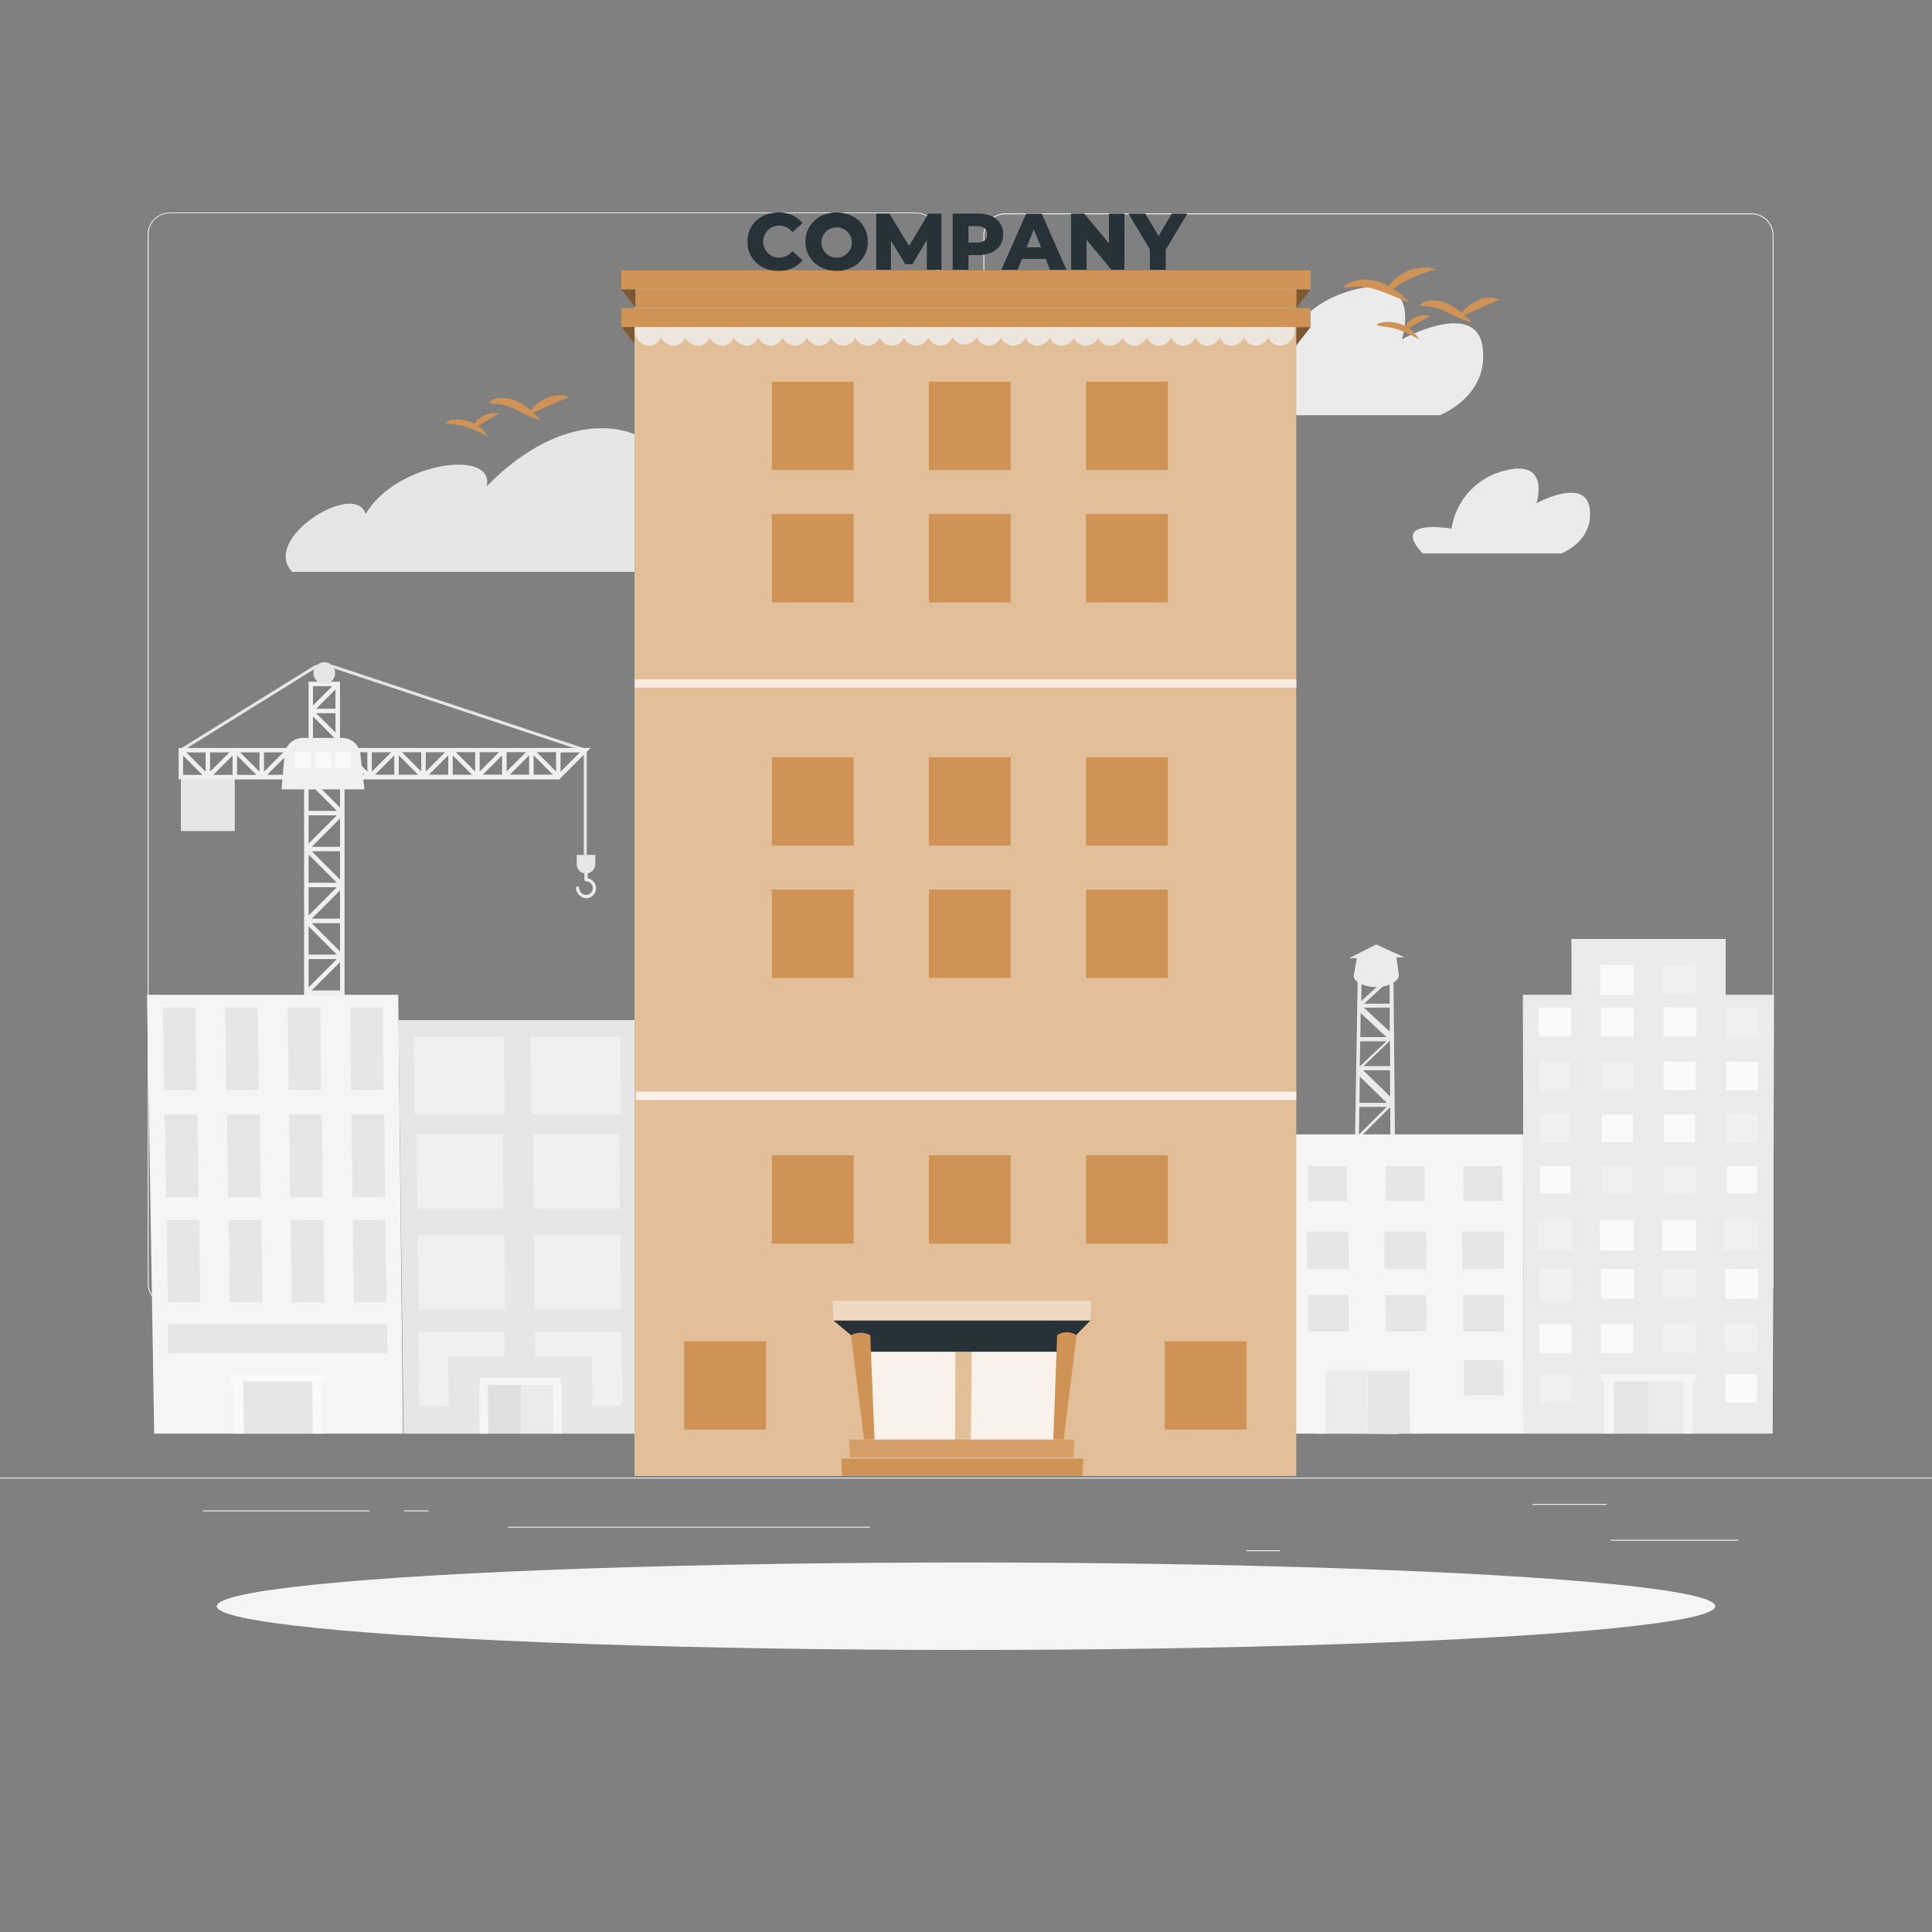 <svg xmlns="http://www.w3.org/2000/svg" viewBox="0 0 500 500"><rect x="0" y="0" width="500" height="500" fill="#808080" stroke="none"/><g id="freepik--background-complete--inject-3"><rect x="416.78" y="398.49" width="33.12" height="0.25" style="fill:#ebebeb"></rect><rect x="322.53" y="401.21" width="8.69" height="0.25" style="fill:#ebebeb"></rect><rect x="396.59" y="389.21" width="19.19" height="0.25" style="fill:#ebebeb"></rect><rect x="52.46" y="390.89" width="43.19" height="0.25" style="fill:#ebebeb"></rect><rect x="104.56" y="390.89" width="6.33" height="0.25" style="fill:#ebebeb"></rect><rect x="131.47" y="395.11" width="93.68" height="0.25" style="fill:#ebebeb"></rect><path d="M237,337.8H43.91a5.71,5.71,0,0,1-5.7-5.71V60.66A5.71,5.71,0,0,1,43.91,55H237a5.71,5.71,0,0,1,5.71,5.71V332.09A5.71,5.71,0,0,1,237,337.8ZM43.91,55.2a5.46,5.46,0,0,0-5.45,5.46V332.09a5.46,5.46,0,0,0,5.45,5.46H237a5.47,5.47,0,0,0,5.46-5.46V60.66A5.47,5.47,0,0,0,237,55.2Z" style="fill:#ebebeb"></path><path d="M453.31,338.06H260.21a5.72,5.72,0,0,1-5.71-5.71V60.92a5.72,5.72,0,0,1,5.71-5.71h193.1A5.71,5.71,0,0,1,459,60.92V332.35A5.71,5.71,0,0,1,453.31,338.06ZM260.21,55.46a5.47,5.47,0,0,0-5.46,5.46V332.35a5.47,5.47,0,0,0,5.46,5.46h193.1a5.47,5.47,0,0,0,5.46-5.46V60.92a5.47,5.47,0,0,0-5.46-5.46Z" style="fill:#ebebeb"></path><rect y="382.4" width="500" height="0.25" style="fill:#ebebeb"></rect><path d="M75.66,148h90.69c11.62,0,14.42-16.26,3.45-20.08l-.43-.14c12.14-10.12-14.49-31.44-43.42-1.92,2.26-9.84-23.46-6.28-31.32,7.15C91.83,124.19,67.31,139.51,75.66,148Z" style="fill:#e6e6e6"></path><path d="M318.23,107.45h54.38s12.75-4.8,11.1-17.52-20.9-2.12-20.9-2.12S368.64,70.06,350,75.1s-20.46,22.63-20.46,22.63S305.05,93.45,318.23,107.45Z" style="fill:#ebebeb"></path><path d="M368.19,143.23h35.9s8.42-3.17,7.33-11.57-13.8-1.4-13.8-1.4,3.85-11.71-8.46-8.39a18.21,18.21,0,0,0-13.5,14.94S359.49,134,368.19,143.23Z" style="fill:#ebebeb"></path><path d="M361.29,325.21l-.1-10.62V314l-.09-9.47v-.6l-.09-9v-.59l-.08-8.57v-.56l-.08-8.18v-.52l-.08-7.82v-.49l-.07-7.47v-.48l-.06-6.18a4.5,4.5,0,0,1-1,.47l0,5.22-6.62,0,5.34-4.89a10.75,10.75,0,0,1-1.67.2l-4.4,4,.08-4.72a3.68,3.68,0,0,1-1-.6l-.12,6.48v.48l-.12,7.47v.51l-.15,7.79V277l-.14,8.16v.56l-.15,8.57v.59l-.16,9v.61l-.17,9.46v.64l-.18,10.61L349.16,371l12.76.15Zm-1.33-2-7.69-8.31h7.64Zm-.12-9.3h-7.61l7.55-7.94Zm.08-11.67-7.32-7.5,7.28,0Zm-.09-8.53-7.24,0,7.2-7.21Zm-.05-9.93-7-6.81,6.94,0Zm0-7.87-6.92,0,6.86-6.58Zm-.12-15.15,0,6.23-6.67-6.2Zm-7.52,1.42,6.67,6.22-6.76,0Zm-.1,7.3,6.76,0L351.89,276Zm-.14,9.11,7,6.82-7.06,0Zm-.1,7.86,7.09,0-7.19,7.18Zm-.14,9.93,7.33,7.53h-7.43Zm-.07,8.54H359l-7.56,7.9Zm-.05,10.46,7.69,8.34h-7.81Z" style="fill:#ebebeb"></path><path d="M360.53,252.94l-.51,0-.37-.34-3,2.8a11.79,11.79,0,0,0,1.66-.2l1.25-1.14v.77a4.88,4.88,0,0,0,1-.47Zm-9.26.06,0,1.12a4.43,4.43,0,0,0,1,.6l0-1.72Z" style="fill:#ebebeb"></path><path d="M362,252.11a1.8,1.8,0,0,1-.53,1.52l-.36.34a4.83,4.83,0,0,1-.6.41,4.88,4.88,0,0,1-1,.47,6.74,6.74,0,0,1-1.25.37,11.79,11.79,0,0,1-1.66.2h-.75a9.13,9.13,0,0,1-3.57-.72,4.43,4.43,0,0,1-1-.6l-.09-.07-.33-.32a1.66,1.66,0,0,1-.48-1.47l.76-4.26-2,0,7-3.55,7.29,3.32-2.05,0Z" style="fill:#ebebeb"></path><polygon points="394.12 257.45 394.39 371.02 402.63 371.02 450.53 371.02 458.77 371.02 459.13 257.45 394.12 257.45" style="fill:#ebebeb"></polygon><polygon points="406.69 243 406.72 268.32 411.82 268.32 441.47 268.32 446.57 268.32 446.62 243 406.69 243" style="fill:#ebebeb"></polygon><polygon points="406.64 268.32 398.22 268.32 398.21 260.74 406.63 260.74 406.64 268.32" style="fill:#fafafa"></polygon><rect x="414.37" y="260.73" width="8.42" height="7.59" style="fill:#fafafa"></rect><rect x="430.53" y="260.73" width="8.42" height="7.59" style="fill:#fafafa"></rect><polygon points="455.1 268.32 446.68 268.32 446.7 260.74 455.12 260.74 455.1 268.32" style="fill:#f0f0f0"></polygon><polygon points="406.53 282.15 398.31 282.15 398.29 274.75 406.52 274.75 406.53 282.15" style="fill:#f0f0f0"></polygon><rect x="414.43" y="274.75" width="8.23" height="7.4" style="fill:#f0f0f0"></rect><rect x="430.57" y="274.75" width="8.23" height="7.4" style="fill:#fafafa"></rect><polygon points="454.92 282.15 446.69 282.15 446.71 274.75 454.94 274.75 454.92 282.15" style="fill:#fafafa"></polygon><polygon points="406.46 295.63 398.43 295.63 398.41 288.41 406.45 288.41 406.46 295.63" style="fill:#f0f0f0"></polygon><rect x="414.54" y="288.41" width="8.04" height="7.22" style="fill:#fafafa"></rect><rect x="430.65" y="288.41" width="8.04" height="7.22" style="fill:#fafafa"></rect><rect x="414.16" y="249.72" width="8.58" height="7.74" style="fill:#fafafa"></rect><rect x="430.33" y="249.72" width="8.59" height="7.74" style="fill:#f0f0f0"></rect><polygon points="454.79 295.63 446.76 295.63 446.77 288.41 454.81 288.41 454.79 295.63" style="fill:#f0f0f0"></polygon><polygon points="406.44 308.8 398.59 308.8 398.57 301.75 406.43 301.75 406.44 308.8" style="fill:#fafafa"></polygon><rect x="414.68" y="301.75" width="7.85" height="7.05" style="fill:#f0f0f0"></rect><polygon points="438.63 308.8 430.78 308.8 430.79 301.75 438.64 301.75 438.63 308.8" style="fill:#f0f0f0"></polygon><polygon points="454.72 308.8 446.87 308.8 446.89 301.75 454.74 301.75 454.72 308.8" style="fill:#fafafa"></polygon><polygon points="406.79 323.6 398.04 323.6 398.02 315.75 406.78 315.75 406.79 323.6" style="fill:#f0f0f0"></polygon><polygon points="422.85 323.6 414.11 323.6 414.1 315.75 422.86 315.75 422.85 323.6" style="fill:#fafafa"></polygon><polygon points="438.92 323.6 430.17 323.6 430.17 315.75 438.93 315.75 438.92 323.6" style="fill:#fafafa"></polygon><polygon points="454.98 323.6 446.23 323.6 446.25 315.75 455 315.75 454.98 323.6" style="fill:#f0f0f0"></polygon><polygon points="406.84 336.1 398.29 336.1 398.27 328.44 406.83 328.44 406.84 336.1" style="fill:#f0f0f0"></polygon><rect x="414.34" y="328.44" width="8.55" height="7.66" style="fill:#fafafa"></rect><rect x="430.41" y="328.44" width="8.55" height="7.66" style="fill:#f0f0f0"></rect><polygon points="455.01 336.1 446.46 336.1 446.48 328.44 455.04 328.44 455.01 336.1" style="fill:#fafafa"></polygon><polygon points="406.66 350.17 398.32 350.17 398.31 342.71 406.65 342.71 406.66 350.17" style="fill:#fafafa"></polygon><rect x="414.35" y="342.71" width="8.34" height="7.46" style="fill:#fafafa"></rect><rect x="430.38" y="342.71" width="8.34" height="7.46" style="fill:#f0f0f0"></rect><polygon points="454.74 350.17 446.41 350.17 446.42 342.71 454.76 342.71 454.74 350.17" style="fill:#f0f0f0"></polygon><polygon points="406.66 362.96 398.52 362.96 398.51 355.69 406.65 355.69 406.66 362.96" style="fill:#f0f0f0"></polygon><polygon points="454.71 362.96 446.58 362.96 446.59 355.69 454.73 355.69 454.71 362.96" style="fill:#fafafa"></polygon><polygon points="438.76 355.69 414.46 355.69 414.51 357.52 415.18 357.52 415.19 371.02 417.62 371.02 417.61 357.52 435.65 357.52 435.63 371.02 438.06 371.02 438.08 357.52 438.81 357.52 438.76 355.69" style="fill:#f5f5f5"></polygon><polygon points="426.73 371.02 417.73 371.02 417.73 357.52 426.74 357.52 426.73 371.02" style="fill:#e6e6e6"></polygon><polygon points="435.52 371.02 426.51 371.02 426.52 357.52 435.54 357.52 435.52 371.02" style="fill:#ebebeb"></polygon><polygon points="394.21 293.58 394.39 371.02 384.06 371.02 324 371.02 313.66 371.02 312.92 293.58 394.21 293.58" style="fill:#f5f5f5"></polygon><polygon points="378.76 310.79 388.84 310.79 388.81 301.75 378.73 301.75 378.76 310.79" style="fill:#e6e6e6"></polygon><polygon points="358.65 310.79 368.73 310.79 368.69 301.75 358.6 301.75 358.65 310.79" style="fill:#e6e6e6"></polygon><polygon points="338.54 310.79 348.62 310.79 348.56 301.75 338.48 301.75 338.54 310.79" style="fill:#e6e6e6"></polygon><polygon points="318.43 310.79 328.51 310.79 328.43 301.75 318.35 301.75 318.43 310.79" style="fill:#e6e6e6"></polygon><polygon points="378.38 328.44 389.24 328.44 389.21 318.71 378.34 318.71 378.38 328.44" style="fill:#e6e6e6"></polygon><polygon points="358.31 328.44 369.17 328.44 369.12 318.71 358.25 318.71 358.31 328.44" style="fill:#e6e6e6"></polygon><polygon points="338.23 328.44 349.09 328.44 349.03 318.71 338.16 318.71 338.23 328.44" style="fill:#e6e6e6"></polygon><polygon points="318.16 328.44 329.02 328.44 328.94 318.71 318.07 318.71 318.16 328.44" style="fill:#e6e6e6"></polygon><polygon points="378.66 344.58 389.2 344.58 389.18 335.15 378.63 335.15 378.66 344.58" style="fill:#e6e6e6"></polygon><polygon points="358.61 344.58 369.15 344.58 369.11 335.15 358.56 335.15 358.61 344.58" style="fill:#e6e6e6"></polygon><polygon points="338.56 344.58 349.1 344.58 349.04 335.15 338.49 335.15 338.56 344.58" style="fill:#e6e6e6"></polygon><polygon points="318.5 344.58 329.04 344.58 328.97 335.15 318.42 335.15 318.5 344.58" style="fill:#e6e6e6"></polygon><polygon points="378.89 361.15 389.11 361.15 389.09 352.01 378.85 352.01 378.89 361.15" style="fill:#e6e6e6"></polygon><polygon points="318.81 361.15 329.04 361.15 328.96 352.01 318.73 352.01 318.81 361.15" style="fill:#e6e6e6"></polygon><polygon points="338.08 352.01 369.71 352.01 369.72 354.77 367.7 354.77 367.78 371.02 364.85 371.02 364.77 354.77 343.07 354.77 343.18 371.02 340.26 371.02 340.14 354.77 338.11 354.77 338.08 352.01" style="fill:#f5f5f5"></polygon><polygon points="354.09 371.02 364.92 371.02 364.84 354.77 353.99 354.77 354.09 371.02" style="fill:#e6e6e6"></polygon><polygon points="343.11 371.02 353.94 371.02 353.85 354.77 343 354.77 343.11 371.02" style="fill:#ebebeb"></polygon><path d="M152.1,227.29v-3.64a.44.44,0,0,0-.87,0v4a.46.46,0,0,0,.43.44,1.75,1.75,0,1,1-1.75,1.74c0-.55-.92-.55-.87,0,.22,2.17,2.75,3.6,4.47,1.86A2.62,2.62,0,0,0,152.1,227.29Z" style="fill:#ebebeb"></path><path d="M88,201.12V209l-8.31-8.31-.41.41H78.7v75H89.16v-75Zm-8.14,57.22,7.32,7.32H79.86Zm0-18.61,7.32,7.32H79.86Zm0-18.6,7.32,7.32H79.86Zm0-18.61,7.32,7.33H79.86ZM87.18,211l-7.32,7.33V211Zm.82.82v7.33H80.68Zm-.82,17.79-7.32,7.32v-7.32Zm.82.82v7.32H80.68Zm-.82,17.78-7.32,7.33v-7.33ZM88,249v7.33H80.68Zm-.82,17.79-7.32,7.32v-7.32ZM80.68,275,88,267.64V275ZM88,264.84l-7.32-7.32H88Zm0-18.61-7.32-7.32H88Zm0-18.6-7.32-7.32H88Z" style="fill:#f0f0f0"></path><path d="M79.86,176.42V191H81v-5.57l6,6,.41-.41H88V176.42ZM86,177.58l-5,5v-5Zm.82,12-5-5h5Zm-5-6.15,5-5v5Z" style="fill:#f0f0f0"></path><rect x="46.81" y="201.12" width="13.95" height="13.95" style="fill:#e6e6e6"></rect><polygon points="151.85 221.25 151.07 221.25 151.07 194.43 86.1 172.88 81.81 172.88 47.02 194.47 46.61 193.82 81.58 172.11 86.23 172.11 86.29 172.13 151.85 193.87 151.85 221.25" style="fill:#e6e6e6"></polygon><path d="M143.9,201.73h.8l8.16-8.16H46.23v8.13H143.9Zm1.16-7h5l-5,5Zm-97.67,5.81v-5l5,5Zm5.82-.82-5-5h5Zm1.16-5h5l-5,5Zm5.82,5.81h-5l5-5Zm1.16,0v-5l5,5Zm5.81-.82-5-5h5Zm1.16-5h5l-5,5Zm5.82,5.81h-5l5-5Zm1.16,0v-5l5,5Zm5.82-.82-5-5h5Zm1.16-5h5l-5,5Zm5.81,5.81h-5l5-5Zm1.16,0v-5l5,5Zm5.82-.82-5-5h5Zm1.16-5h5l-5,5Zm5.81,5.81h-5l5-5Zm1.16,0v-5l5,5Zm5.82-.82-5-5h5Zm1.16-5h5l-5,5Zm5.82,5.81h-5l5-5Zm1.16,0v-5l5,5Zm5.81-.82-5-5h5Zm1.16-5h5l-5,5Zm5.82,5.81h-5l5-5Zm1.16-5.81h5l-5,5Zm5.82,5.81h-5l5-5Zm1.16,0v-5l5,5Zm.82-5.81h5v5Z" style="fill:#f0f0f0"></path><path d="M94.32,204.29H72.86l.79-9a4.71,4.71,0,0,1,4.7-4.31H88.57a4.73,4.73,0,0,1,4.69,4.18Z" style="fill:#f0f0f0"></path><rect x="76.32" y="194.7" width="4.12" height="4.12" style="fill:#fafafa"></rect><rect x="81.53" y="194.7" width="4.12" height="4.12" style="fill:#fafafa"></rect><rect x="86.74" y="194.7" width="4.12" height="4.12" style="fill:#fafafa"></rect><path d="M86.74,174.19a2.81,2.81,0,1,1-2.81-2.81A2.81,2.81,0,0,1,86.74,174.19Z" style="fill:#e6e6e6"></path><path d="M151.66,226.05h0a2.4,2.4,0,0,1-2.4-2.4v-2.4h4.8v2.4A2.4,2.4,0,0,1,151.66,226.05Z" style="fill:#e6e6e6"></path><polygon points="38.04 257.45 39.9 371.02 48.15 371.02 96.05 371.02 104.29 371.02 103.06 257.45 38.04 257.45" style="fill:#f5f5f5"></polygon><polygon points="42.1 260.74 42.33 274.56 42.39 278.35 42.45 282.15 50.88 282.15 50.82 278.35 50.77 274.56 50.55 260.74 42.1 260.74" style="fill:#e6e6e6"></polygon><polygon points="58.26 260.74 58.47 274.56 58.52 278.35 58.58 282.15 67.01 282.15 66.96 278.35 66.91 274.56 66.72 260.74 58.26 260.74" style="fill:#e6e6e6"></polygon><polygon points="74.42 260.74 74.61 274.56 74.66 278.35 74.71 282.15 83.14 282.15 83.1 278.35 83.05 274.56 82.88 260.74 74.42 260.74" style="fill:#e6e6e6"></polygon><polygon points="90.59 260.74 90.75 274.56 90.82 280.42 90.84 282.15 99.28 282.15 99.26 280.42 99.19 274.56 99.04 260.74 90.59 260.74" style="fill:#e6e6e6"></polygon><polygon points="42.61 288.41 42.84 302.22 42.9 306.01 42.96 309.8 51.4 309.8 51.35 306.01 51.29 302.22 51.08 288.41 42.61 288.41" style="fill:#e6e6e6"></polygon><polygon points="58.73 288.41 58.93 302.22 59.01 307.56 59.04 309.8 67.49 309.8 67.46 307.56 67.39 302.22 67.19 288.41 58.73 288.41" style="fill:#e6e6e6"></polygon><polygon points="74.84 288.41 75.03 302.22 75.08 306.01 75.13 309.8 83.58 309.8 83.53 306.01 83.48 302.22 83.31 288.41 74.84 288.41" style="fill:#e6e6e6"></polygon><polygon points="90.96 288.41 91.13 302.22 91.17 306.01 91.22 309.8 99.66 309.8 99.62 306.01 99.58 302.22 99.43 288.41 90.96 288.41" style="fill:#e6e6e6"></polygon><polygon points="43.09 315.75 43.31 329.5 43.38 333.28 43.44 337.05 51.87 337.05 51.81 333.28 51.75 329.5 51.55 315.75 43.09 315.75" style="fill:#e6e6e6"></polygon><polygon points="59.17 315.75 59.37 329.5 59.42 333.28 59.48 337.05 67.91 337.05 67.86 333.28 67.81 329.5 67.62 315.75 59.17 315.75" style="fill:#e6e6e6"></polygon><polygon points="75.24 315.75 75.42 329.5 75.47 333.28 75.52 337.05 83.96 337.05 83.91 333.28 83.86 329.5 83.69 315.75 75.24 315.75" style="fill:#e6e6e6"></polygon><polygon points="91.32 315.75 91.48 329.5 91.54 334.72 91.57 337.05 100 337.05 99.98 334.72 99.92 329.5 99.77 315.75 91.32 315.75" style="fill:#e6e6e6"></polygon><polygon points="96 342.71 91.83 342.71 84.02 342.71 75.67 342.71 67.86 342.71 59.52 342.71 43.36 342.71 43.48 350.17 59.63 350.17 67.96 350.17 75.77 350.17 84.11 350.17 91.92 350.17 96.09 350.17 100.26 350.17 100.18 342.71 96 342.71" style="fill:#e6e6e6"></polygon><polygon points="84.01 355.69 59.71 355.69 59.69 357.52 60.42 357.52 60.62 371.02 63.05 371.02 62.85 357.52 80.89 357.52 81.06 371.02 83.48 371.02 83.32 357.52 83.99 357.52 84.01 355.69" style="fill:#fafafa"></polygon><polygon points="72.16 371.02 63.16 371.02 62.96 357.52 71.98 357.52 72.16 371.02" style="fill:#e6e6e6"></polygon><polygon points="80.94 371.02 71.94 371.02 71.76 357.52 80.77 357.52 80.94 371.02" style="fill:#e6e6e6"></polygon><polygon points="164.38 264 165.11 371.02 157.34 371.02 112.21 371.02 104.44 371.02 103.11 264 164.38 264" style="fill:#e6e6e6"></polygon><polygon points="142.74 344.58 146.05 344.58 160.9 344.58 160.92 348.01 160.94 351.44 161.04 363.86 153.35 363.86 153.25 351.09 145.75 351.09 142.79 351.09 138.47 351.09 138.41 344.58 142.74 344.58" style="fill:#f0f0f0"></polygon><polygon points="113.44 344.58 116.4 344.58 130.5 344.58 130.57 351.09 115.98 351.09 116.13 363.86 108.44 363.86 108.3 351.44 108.24 346.48 108.21 344.58 113.44 344.58" style="fill:#f0f0f0"></polygon><polygon points="124.18 356.6 145.09 356.6 145.11 358.43 145.34 358.43 145.44 371.02 143.18 371.02 143.07 358.43 126.25 358.43 126.38 371.02 124.12 371.02 123.98 358.43 124.2 358.43 124.18 356.6" style="fill:#f5f5f5"></polygon><polygon points="134.69 371.02 143.09 371.02 142.98 358.43 134.57 358.43 134.69 371.02" style="fill:#ebebeb"></polygon><polygon points="126.47 371.02 134.87 371.02 134.75 358.43 126.34 358.43 126.47 371.02" style="fill:#e0e0e0"></polygon><polygon points="137.31 268.32 160.62 268.32 160.76 288.41 137.5 288.41 137.31 268.32" style="fill:#f0f0f0"></polygon><polygon points="107.09 268.32 130.4 268.32 130.59 288.41 107.33 288.41 107.09 268.32" style="fill:#f0f0f0"></polygon><polygon points="137.96 293.58 160.27 293.58 160.42 312.78 138.13 312.78 137.96 293.58" style="fill:#f0f0f0"></polygon><polygon points="107.79 293.58 130.1 293.58 130.3 312.78 108.01 312.78 107.79 293.58" style="fill:#f0f0f0"></polygon><polygon points="138.19 319.69 160.63 319.69 160.77 338.94 138.36 338.94 138.19 319.69" style="fill:#f0f0f0"></polygon><polygon points="108.11 319.69 130.55 319.69 130.74 338.94 108.33 338.94 108.11 319.69" style="fill:#f0f0f0"></polygon></g><g id="freepik--Shadow--inject-3"><ellipse id="freepik--path--inject-3" cx="250" cy="415.69" rx="193.89" ry="11.32" style="fill:#f5f5f5"></ellipse></g><g id="freepik--Company--inject-3"><polygon points="160.83 84.62 164.56 89.44 335.42 89.44 339.18 84.62 160.83 84.62" style="fill:#CF9455"></polygon><g style="opacity:0.4"><polygon points="160.83 84.62 164.56 89.44 335.42 89.44 339.18 84.62 160.83 84.62"></polygon></g><rect x="164.21" y="78.41" width="171.25" height="303.58" style="fill:#CF9455"></rect><g style="opacity:0.4"><rect x="164.21" y="78.41" width="171.25" height="303.58" style="fill:#fff"></rect></g><g style="opacity:0.8"><path d="M171.15,85.88a3.11,3.11,0,0,1-3.06,3.57,4,4,0,0,1-3.82-3.57,3.12,3.12,0,0,1,3.07-3.6A4,4,0,0,1,171.15,85.88Z" style="fill:#f0f0f0"></path><path d="M177.46,85.88a3.14,3.14,0,0,1-3.1,3.57,4,4,0,0,1-3.78-3.57,3.14,3.14,0,0,1,3.09-3.6A4,4,0,0,1,177.46,85.88Z" style="fill:#f0f0f0"></path><path d="M183.76,85.88a3.16,3.16,0,0,1-3.12,3.57,3.92,3.92,0,0,1-3.76-3.57,3.17,3.17,0,0,1,3.12-3.6A3.92,3.92,0,0,1,183.76,85.88Z" style="fill:#f0f0f0"></path><path d="M190.06,85.88a3.2,3.2,0,0,1-3.15,3.57,3.89,3.89,0,0,1-3.73-3.57,3.21,3.21,0,0,1,3.16-3.6A3.88,3.88,0,0,1,190.06,85.88Z" style="fill:#f0f0f0"></path><path d="M196.37,85.88a3.23,3.23,0,0,1-3.18,3.57,3.85,3.85,0,0,1-3.7-3.57,3.23,3.23,0,0,1,3.18-3.6A3.84,3.84,0,0,1,196.37,85.88Z" style="fill:#f0f0f0"></path><path d="M202.67,85.88a3.26,3.26,0,0,1-3.21,3.57,3.81,3.81,0,0,1-3.67-3.57,3.26,3.26,0,0,1,3.21-3.6A3.8,3.8,0,0,1,202.67,85.88Z" style="fill:#f0f0f0"></path><path d="M209,85.88a3.29,3.29,0,0,1-3.24,3.57,3.77,3.77,0,0,1-3.64-3.57,3.28,3.28,0,0,1,3.23-3.6A3.78,3.78,0,0,1,209,85.88Z" style="fill:#f0f0f0"></path><path d="M215.28,85.88A3.32,3.32,0,0,1,212,89.45a3.73,3.73,0,0,1-3.61-3.57,3.32,3.32,0,0,1,3.26-3.6A3.74,3.74,0,0,1,215.28,85.88Z" style="fill:#f0f0f0"></path><path d="M221.58,85.88a3.35,3.35,0,0,1-3.29,3.57,3.7,3.7,0,0,1-3.59-3.57,3.35,3.35,0,0,1,3.3-3.6A3.69,3.69,0,0,1,221.58,85.88Z" style="fill:#f0f0f0"></path><path d="M227.89,85.88a3.39,3.39,0,0,1-3.33,3.57A3.65,3.65,0,0,1,221,85.88a3.38,3.38,0,0,1,3.32-3.6A3.66,3.66,0,0,1,227.89,85.88Z" style="fill:#f0f0f0"></path><path d="M234.19,85.88a3.42,3.42,0,0,1-3.35,3.57,3.63,3.63,0,0,1-3.53-3.57,3.41,3.41,0,0,1,3.35-3.6A3.62,3.62,0,0,1,234.19,85.88Z" style="fill:#f0f0f0"></path><path d="M240.49,85.88a3.45,3.45,0,0,1-3.38,3.57,3.6,3.6,0,0,1-3.5-3.57,3.45,3.45,0,0,1,3.38-3.6A3.58,3.58,0,0,1,240.49,85.88Z" style="fill:#f0f0f0"></path><path d="M246.8,85.88a3.48,3.48,0,0,1-3.41,3.57,3.55,3.55,0,0,1-3.47-3.57,3.48,3.48,0,0,1,3.41-3.6A3.56,3.56,0,0,1,246.8,85.88Z" style="fill:#f0f0f0"></path><path d="M253.1,85.88a3.44,3.44,0,1,1-3.44-3.6A3.51,3.51,0,0,1,253.1,85.88Z" style="fill:#f0f0f0"></path><path d="M259.4,85.88a3.54,3.54,0,0,1-3.46,3.57,3.48,3.48,0,0,1-3.41-3.57,3.54,3.54,0,0,1,3.46-3.6A3.48,3.48,0,0,1,259.4,85.88Z" style="fill:#f0f0f0"></path><path d="M265.71,85.88a3.58,3.58,0,0,1-3.5,3.57,3.45,3.45,0,0,1-3.38-3.57,3.58,3.58,0,0,1,3.49-3.6A3.46,3.46,0,0,1,265.71,85.88Z" style="fill:#f0f0f0"></path><path d="M272,85.88a3.62,3.62,0,0,1-3.52,3.57,3.43,3.43,0,0,1-3.36-3.57,3.62,3.62,0,0,1,3.53-3.6A3.42,3.42,0,0,1,272,85.88Z" style="fill:#f0f0f0"></path><path d="M278.32,85.88a3.66,3.66,0,0,1-3.56,3.57,3.38,3.38,0,0,1-3.32-3.57,3.65,3.65,0,0,1,3.55-3.6A3.39,3.39,0,0,1,278.32,85.88Z" style="fill:#f0f0f0"></path><path d="M284.62,85.88A3.7,3.7,0,0,1,281,89.45a3.36,3.36,0,0,1-3.3-3.57,3.69,3.69,0,0,1,3.58-3.6A3.35,3.35,0,0,1,284.62,85.88Z" style="fill:#f0f0f0"></path><path d="M290.92,85.88a3.72,3.72,0,0,1-3.6,3.57A3.33,3.33,0,0,1,284,85.88a3.73,3.73,0,0,1,3.61-3.6A3.32,3.32,0,0,1,290.92,85.88Z" style="fill:#f0f0f0"></path><path d="M297.23,85.88a3.77,3.77,0,0,1-3.64,3.57,3.29,3.29,0,0,1-3.24-3.57,3.76,3.76,0,0,1,3.64-3.6A3.3,3.3,0,0,1,297.23,85.88Z" style="fill:#f0f0f0"></path><path d="M303.53,85.88a3.8,3.8,0,0,1-3.66,3.57,3.27,3.27,0,0,1-3.22-3.57,3.8,3.8,0,0,1,3.67-3.6A3.26,3.26,0,0,1,303.53,85.88Z" style="fill:#f0f0f0"></path><path d="M309.83,85.88a3.83,3.83,0,0,1-3.69,3.57A3.24,3.24,0,0,1,303,85.88a3.84,3.84,0,0,1,3.7-3.6A3.23,3.23,0,0,1,309.83,85.88Z" style="fill:#f0f0f0"></path><path d="M316.14,85.88a3.88,3.88,0,0,1-3.72,3.57,3.2,3.2,0,0,1-3.16-3.57,3.87,3.87,0,0,1,3.72-3.6A3.21,3.21,0,0,1,316.14,85.88Z" style="fill:#f0f0f0"></path><path d="M322.44,85.88a3.92,3.92,0,0,1-3.75,3.57,3.18,3.18,0,0,1-3.13-3.57,3.92,3.92,0,0,1,3.75-3.6A3.18,3.18,0,0,1,322.44,85.88Z" style="fill:#f0f0f0"></path><path d="M328.75,85.88A4,4,0,0,1,325,89.45a3.14,3.14,0,0,1-3.1-3.57,4,4,0,0,1,3.78-3.6A3.15,3.15,0,0,1,328.75,85.88Z" style="fill:#f0f0f0"></path><path d="M335.05,85.88a4,4,0,0,1-3.81,3.57,3.12,3.12,0,0,1-3.07-3.57,4,4,0,0,1,3.81-3.6A3.12,3.12,0,0,1,335.05,85.88Z" style="fill:#f0f0f0"></path></g><polygon points="160.82 79.74 339.19 79.74 339.18 84.62 160.83 84.62 160.82 79.74" style="fill:#CF9455"></polygon><polygon points="160.81 74.86 164.53 79.74 335.44 79.74 339.2 74.86 160.81 74.86" style="fill:#CF9455"></polygon><g style="opacity:0.4"><polygon points="160.81 74.86 164.53 79.74 335.44 79.74 339.2 74.86 160.81 74.86"></polygon></g><polygon points="160.79 69.96 339.21 69.96 339.2 74.86 160.81 74.86 160.79 69.96" style="fill:#CF9455"></polygon><g style="opacity:0.8"><polygon points="164.52 74.86 335.45 74.86 335.44 79.74 164.53 79.74 164.52 74.86" style="fill:#fff"></polygon></g><g style="opacity:0.7"><rect x="164.26" y="175.81" width="171.24" height="2.15" style="fill:#fff"></rect></g><g style="opacity:0.8"><rect x="164.61" y="282.52" width="170.88" height="2.14" style="fill:#fff"></rect></g><rect x="199.75" y="98.79" width="21.17" height="22.87" style="fill:#CF9455"></rect><rect x="240.41" y="98.79" width="21.17" height="22.87" style="fill:#CF9455"></rect><rect x="281.07" y="98.79" width="21.17" height="22.87" style="fill:#CF9455"></rect><rect x="199.75" y="133.03" width="21.17" height="22.87" style="fill:#CF9455"></rect><rect x="240.41" y="133.03" width="21.17" height="22.87" style="fill:#CF9455"></rect><rect x="281.07" y="133.03" width="21.17" height="22.87" style="fill:#CF9455"></rect><rect x="199.75" y="298.99" width="21.17" height="22.87" style="fill:#CF9455"></rect><rect x="240.41" y="298.99" width="21.17" height="22.87" style="fill:#CF9455"></rect><rect x="281.07" y="298.99" width="21.17" height="22.87" style="fill:#CF9455"></rect><rect x="177.07" y="347.14" width="21.17" height="22.87" style="fill:#CF9455"></rect><rect x="301.45" y="347.14" width="21.17" height="22.87" style="fill:#CF9455"></rect><rect x="199.75" y="195.98" width="21.17" height="22.87" style="fill:#CF9455"></rect><rect x="240.41" y="195.98" width="21.17" height="22.87" style="fill:#CF9455"></rect><rect x="281.07" y="195.98" width="21.17" height="22.87" style="fill:#CF9455"></rect><rect x="199.75" y="230.22" width="21.17" height="22.87" style="fill:#CF9455"></rect><rect x="240.41" y="230.22" width="21.17" height="22.87" style="fill:#CF9455"></rect><rect x="281.07" y="230.22" width="21.17" height="22.87" style="fill:#CF9455"></rect><g style="opacity:0.8;isolation:isolate"><polygon points="225.35 349.82 247.26 349.82 247.17 372.57 225.2 372.57 225.35 349.82" style="fill:#fff"></polygon></g><g style="opacity:0.8;isolation:isolate"><polygon points="251.49 349.82 274.3 349.82 273.22 372.57 251.25 372.57 251.49 349.82" style="fill:#fff"></polygon></g><polygon points="277.79 377.15 219.98 377.15 219.75 372.57 278.01 372.57 277.79 377.15" style="fill:#CF9455"></polygon><g style="opacity:0.1"><polygon points="277.79 377.15 219.98 377.15 219.75 372.57 278.01 372.57 277.79 377.15" style="fill:#fff"></polygon></g><polygon points="280.12 381.99 217.94 381.99 217.69 377.48 280.35 377.48 280.12 381.99" style="fill:#CF9455"></polygon><g style="opacity:0.4"><polygon points="282.18 341.76 215.72 341.76 215.43 336.61 282.44 336.61 282.18 341.76" style="fill:#fff"></polygon></g><polygon points="215.72 341.76 225.35 349.82 274.3 349.82 282.18 341.76 215.72 341.76" style="fill:#263238"></polygon><path d="M220.22,345.53l3.4,27h2.7l-1.09-27h0a5.47,5.47,0,0,0-5,0Z" style="fill:#CF9455"></path><path d="M278.62,345.53l-3.33,27h-2.7l1-27h0a4.56,4.56,0,0,1,5,0Z" style="fill:#CF9455"></path><path d="M193.44,62.54c0-4.42,3.39-7.55,8-7.55a7.67,7.67,0,0,1,6.25,2.74l-2.61,2.36a4.34,4.34,0,0,0-3.43-1.7,4.15,4.15,0,0,0,0,8.3,4.31,4.31,0,0,0,3.43-1.7l2.61,2.37a7.7,7.7,0,0,1-6.25,2.74C196.83,70.1,193.44,67,193.44,62.54Z" style="fill:#263238"></path><path d="M208.44,62.54c0-4.35,3.43-7.55,8.08-7.55s8.07,3.2,8.07,7.55-3.42,7.56-8.07,7.56S208.44,66.9,208.44,62.54Zm12,0a3.93,3.93,0,1,0-3.92,4.15A3.89,3.89,0,0,0,220.44,62.54Z" style="fill:#263238"></path><path d="M239.86,69.81l0-7.7-3.74,6.27h-1.82l-3.72-6.06v7.49h-3.8V55.28h3.39l5.1,8.38,5-8.38h3.38l0,14.53Z" style="fill:#263238"></path><path d="M259.63,60.66c0,3.29-2.49,5.35-6.45,5.35h-2.54v3.8h-4.1V55.28h6.64C257.14,55.28,259.63,57.33,259.63,60.66Zm-4.15,0c0-1.35-.85-2.14-2.55-2.14h-2.29v4.25h2.29C254.63,62.77,255.48,62,255.48,60.66Z" style="fill:#263238"></path><path d="M270.63,67h-6.15l-1.14,2.83h-4.19l6.41-14.53h4.05L276,69.81h-4.27Zm-1.21-3-1.87-4.64L265.69,64Z" style="fill:#263238"></path><path d="M291,55.28V69.81h-3.38l-6.41-7.74v7.74h-4V55.28h3.38L287,63V55.28Z" style="fill:#263238"></path><path d="M301.7,64.6v5.21h-4.11V64.54l-5.54-9.26h4.34l3.45,5.77,3.44-5.77h4Z" style="fill:#263238"></path><polygon points="164.52 74.86 335.45 74.86 335.44 79.74 164.53 79.74 164.52 74.86" style="fill:#CF9455"></polygon></g><g id="freepik--Birds--inject-3"><path d="M380.85,83.45a13,13,0,0,1-2.09-.68c-1.26-.49-2.87-1.32-4.56-2.13a13.85,13.85,0,0,0-4.46-1.34c-1.19-.13-2,0-2.11-.31s.59-.89,2-1.16a9.19,9.19,0,0,1,5.43.93,16.77,16.77,0,0,1,4.23,3.14C380.27,82.83,380.85,83.45,380.85,83.45Z" style="fill:#CF9455"></path><path d="M388.19,77.54l-1.51.59c-.9.37-2,.89-3.3,1.44-2.53,1.12-4.69,2.28-5,1.77-.16-.23.17-.8.9-1.5a11.27,11.27,0,0,1,3.32-2.18,7.58,7.58,0,0,1,4-.56,6,6,0,0,1,1.21.29Z" style="fill:#CF9455"></path><path d="M367.23,87.86l-.41-.25c-.26-.17-.65-.39-1.12-.64a24,24,0,0,0-3.7-1.61c-2.94-1.06-5.57-.82-5.65-1.27,0-.2.6-.54,1.74-.7a9.91,9.91,0,0,1,4.42.49,8.81,8.81,0,0,1,3.68,2.48,6.76,6.76,0,0,1,.8,1.08Z" style="fill:#CF9455"></path><path d="M370.12,81.78l-1.06.61-2.35,1.31c-1.77,1-3.14,2.11-3.48,1.81-.15-.15,0-.62.45-1.23a7.25,7.25,0,0,1,2.28-2,6,6,0,0,1,2.92-.7A5,5,0,0,1,370.12,81.78Z" style="fill:#CF9455"></path><path d="M364.79,78.32s-1-.35-2.52-1-3.57-1.55-5.82-2.29a16,16,0,0,0-5.89-.82c-1.54.09-2.52.39-2.66.11s.67-1,2.39-1.55a11.75,11.75,0,0,1,6.81.28,17.11,17.11,0,0,1,5.72,3.39A24,24,0,0,1,364.79,78.32Z" style="fill:#CF9455"></path><path d="M371.55,69.73l-.56.16c-.37.09-.88.25-1.49.44A42.29,42.29,0,0,0,365,72.11c-3.42,1.53-5.62,3.8-6.09,3.44-.22-.17.06-1,.93-2.08a12.13,12.13,0,0,1,4.29-3.25,10.77,10.77,0,0,1,5.28-.92,8.41,8.41,0,0,1,1.6.27Z" style="fill:#CF9455"></path><path d="M139.93,108.71a14.36,14.36,0,0,1-2.09-.68c-1.26-.49-2.88-1.32-4.56-2.14a14.15,14.15,0,0,0-4.47-1.34c-1.19-.13-2,0-2.11-.31s.59-.89,2-1.15a9.1,9.1,0,0,1,5.43.93,16.35,16.35,0,0,1,4.23,3.13C139.35,108.08,139.93,108.71,139.93,108.71Z" style="fill:#CF9455"></path><path d="M147.27,102.8l-1.52.59c-.9.36-2,.88-3.3,1.44-2.53,1.11-4.68,2.27-5,1.77-.17-.24.17-.8.89-1.51a11.41,11.41,0,0,1,3.32-2.18,7.73,7.73,0,0,1,4-.56,6.38,6.38,0,0,1,1.2.29A4.06,4.06,0,0,1,147.27,102.8Z" style="fill:#CF9455"></path><path d="M126.31,113.11l-.42-.25c-.26-.17-.64-.39-1.11-.64a24.9,24.9,0,0,0-3.7-1.61c-2.94-1-5.58-.82-5.66-1.27,0-.2.61-.54,1.74-.7a9.84,9.84,0,0,1,4.43.5,8.77,8.77,0,0,1,3.68,2.47,6.59,6.59,0,0,1,.79,1.08Z" style="fill:#CF9455"></path><path d="M129.19,107l-1.05.61L125.79,109c-1.78,1-3.14,2.11-3.48,1.8-.16-.14,0-.61.45-1.23a7.12,7.12,0,0,1,2.28-1.94,5.94,5.94,0,0,1,2.91-.71A5,5,0,0,1,129.19,107Z" style="fill:#CF9455"></path></g></svg>